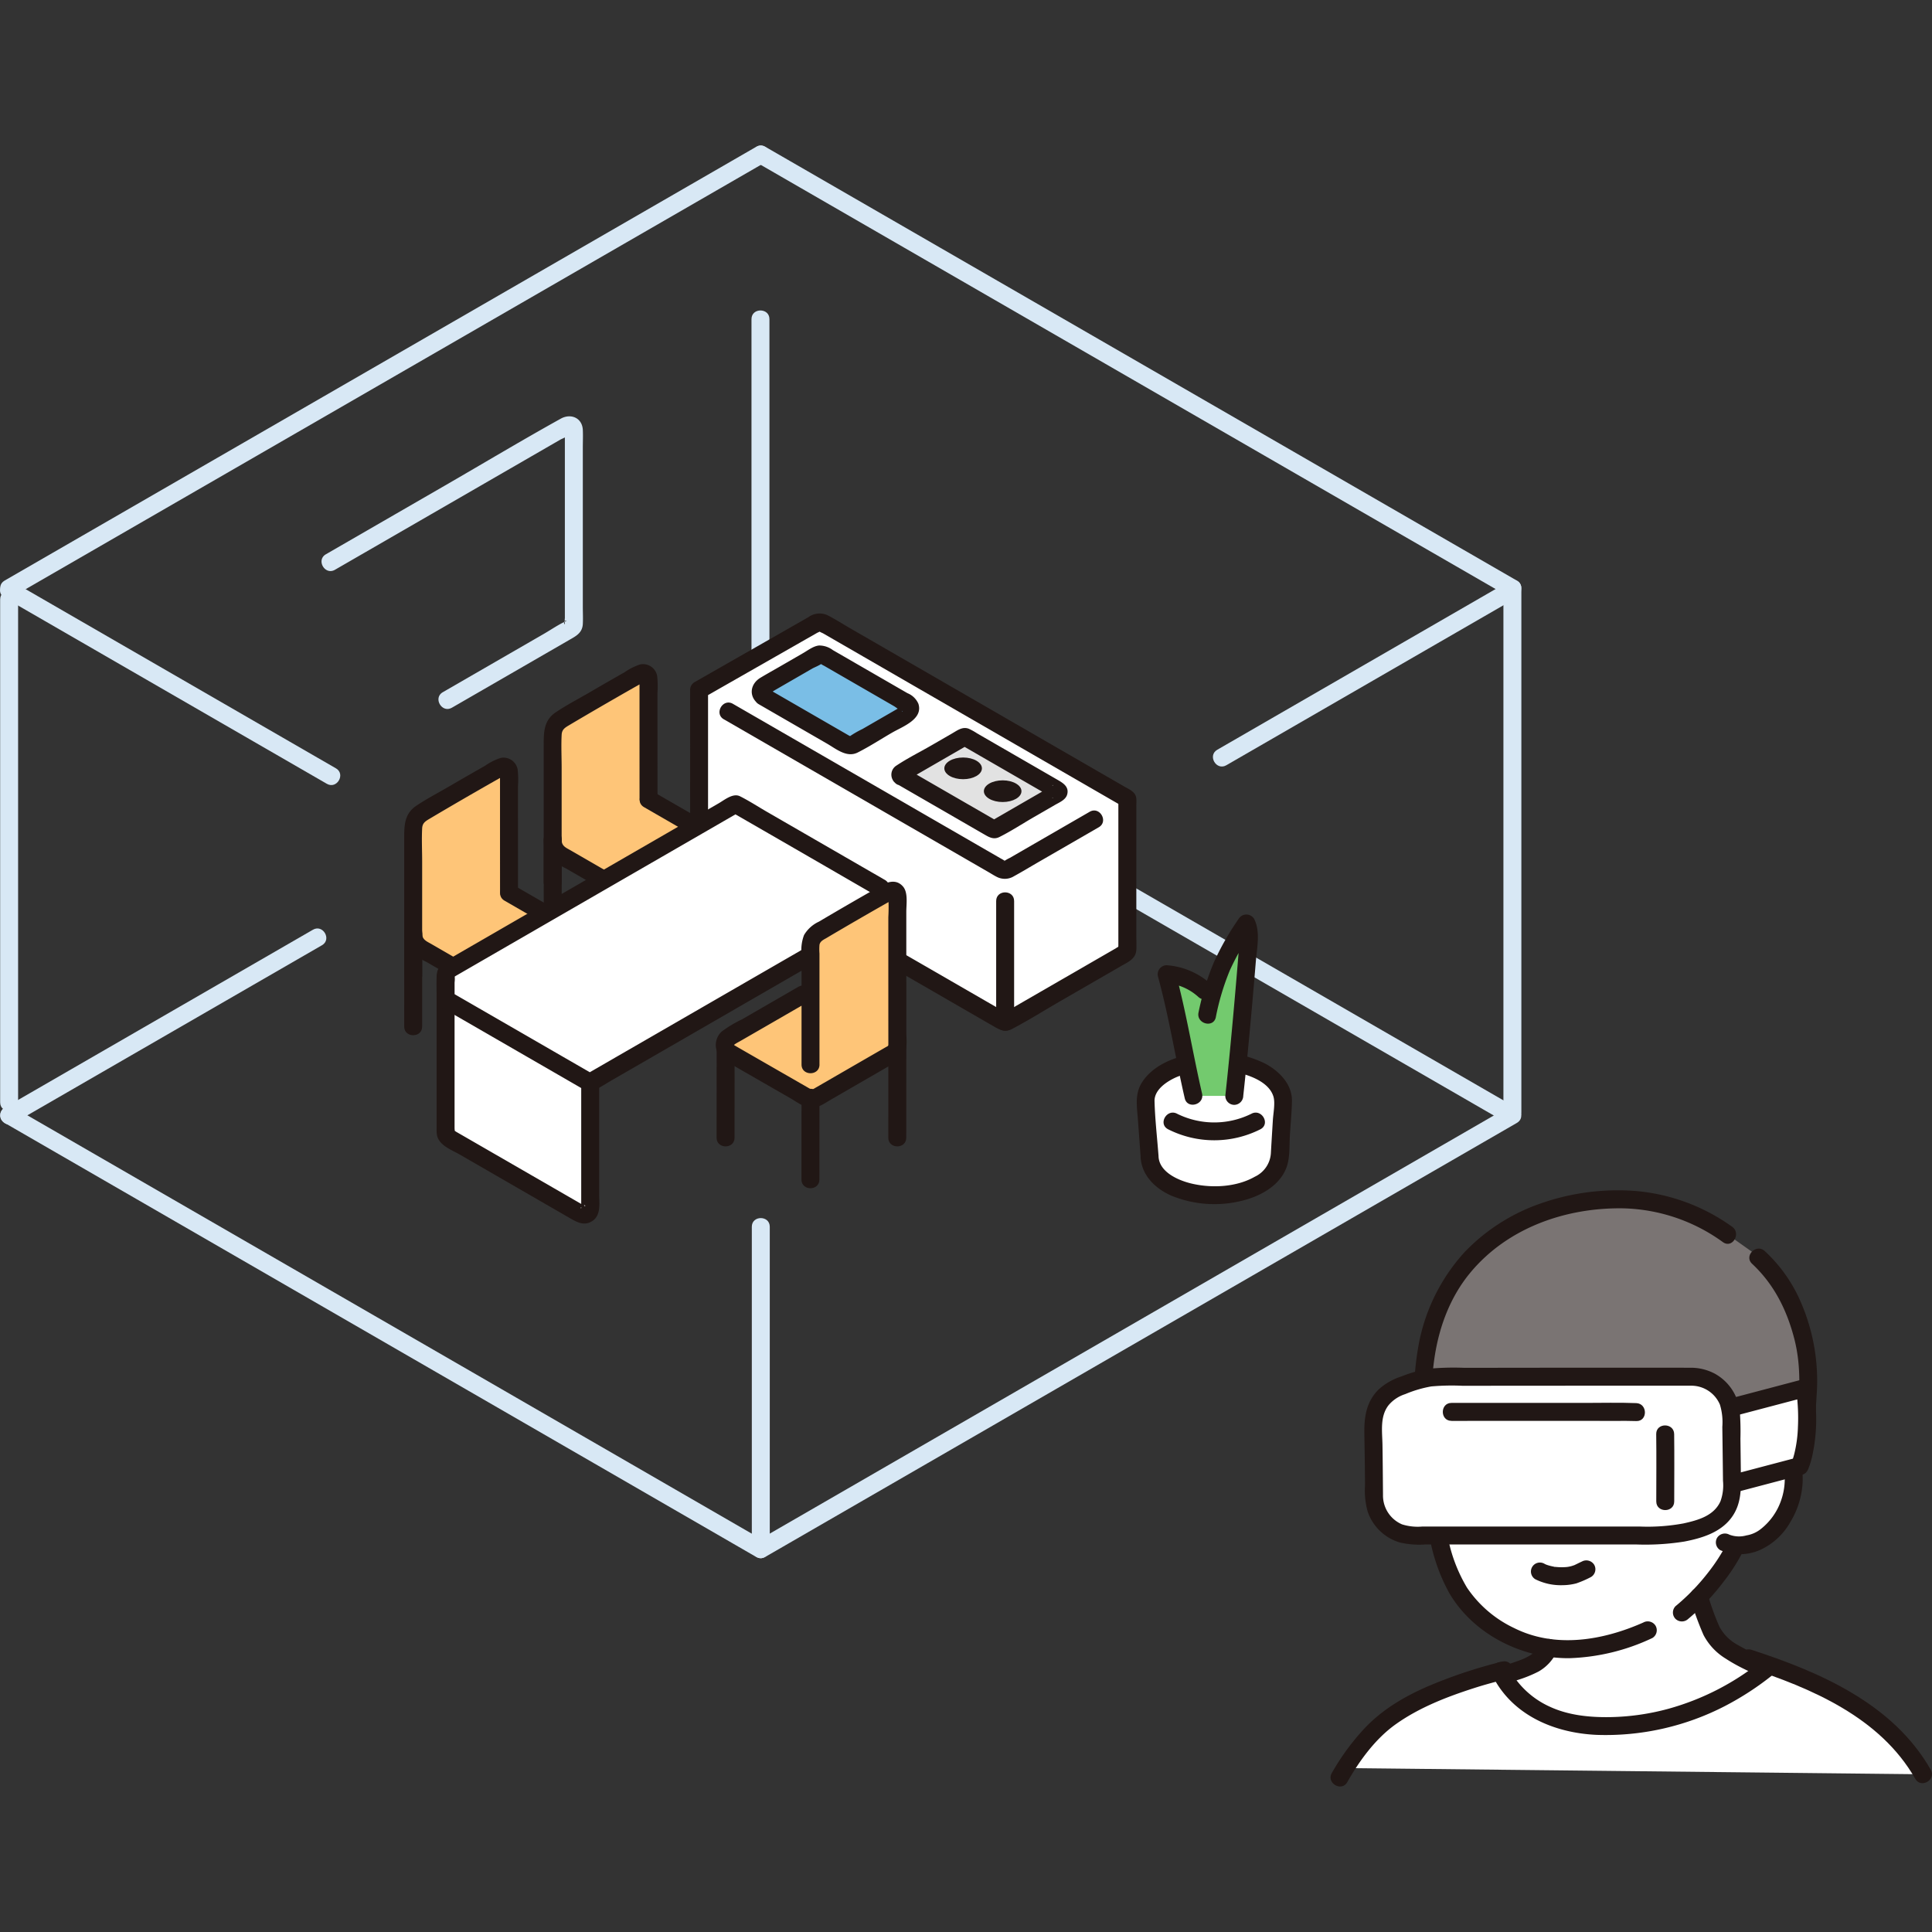 <svg viewBox="0 -32.42 430.474 430.474" xmlns="http://www.w3.org/2000/svg" fill="#000000"><rect x="0" y="-32.42" width="430.474" height="430.474" fill="#333333" stroke="none"/><g id="SVGRepo_bgCarrier" stroke-width="0"></g><g id="SVGRepo_tracerCarrier" stroke-linecap="round" stroke-linejoin="round"></g><g id="SVGRepo_iconCarrier"><defs><style>.a{fill:#ffffff;}.b{fill:#7a7473;}.c{fill:#211715;}.d{fill:#d8e8f5;}.e{fill:#e2e2e2;}.f{fill:#7abee6;}.g{fill:#fec578;}.h{fill:none;}.i{fill:#73ca6e;}</style></defs><path class="a" d="M390.516,291.4a5.8,5.8,0,0,1,4.2-.871,5.236,5.236,0,0,1,4.311,3.052c1.231,2.806.54,7.581-.906,10.408a15.185,15.185,0,0,1-5.821,6.683,11.163,11.163,0,0,1-5.532,1.2c-.2.451-.346.785-.346.785-.715,1.446-2.4,3.972-2.4,3.972a52.193,52.193,0,0,1-5.452,6.721q.772,2.247,1.547,4.494a20.4,20.4,0,0,0,1.688,3.966c2.008,3.32,6.285,5.074,9.77,6.778.6.292,1.26.587,1.955.883l-1.8,1.322a57.315,57.315,0,0,1-33.761,11.385,32.476,32.476,0,0,1-13.421-2.486,21.093,21.093,0,0,1-9.758-8.749c2.1-.7,4.13-1.4,5.579-2.017a8.1,8.1,0,0,0,4.7-4.168,29.61,29.61,0,0,1-15.293-7.081c-6.337-5.317-9.021-13.611-9.912-22.757-.514-5.273-.946-11-1.631-16.734,0,0-6.73-26.337,27.9-28.767C388.277,256.464,390.516,291.4,390.516,291.4Z"></path><path class="b" d="M354.3,235.224q2-.244,4.081-.349a39.945,39.945,0,0,1,26.539,7.761l5.784,4.1,1.1,1.018c5.561,5.135,8.282,11,10.066,18.165a35.956,35.956,0,0,1,1,11.028c-.263,3.919-.566,13.057-3.4,18.113a7.07,7.07,0,0,0-.447-1.476,5.236,5.236,0,0,0-4.311-3.052,5.8,5.8,0,0,0-4.2.871,11.955,11.955,0,0,1-4.877.357.848.848,0,0,1-.549-.287,8.077,8.077,0,0,1-.775-1.171c-.767-1.315-1.44-2.7-2.206-4.015a44.385,44.385,0,0,0-9.8-11.967c-13.934,0-32.352.013-43.746.023-4.619,4.25-9.566,11.905-10.08,15.019,0,0-.084.51-.212,1.259a66.932,66.932,0,0,1-.353-22.364,43.95,43.95,0,0,1,6.176-15.668,31.225,31.225,0,0,1,2.3-3.09C333,241.714,342.53,236.665,354.3,235.224Z"></path><path class="c" d="M376.647,323.882a70.887,70.887,0,0,0,2.919,7.991,13.481,13.481,0,0,0,4.946,5.27c4.042,2.647,8.723,4.347,13.171,6.16a2.014,2.014,0,0,0,2.461-1.4,2.05,2.05,0,0,0-1.4-2.46A78.383,78.383,0,0,1,387.025,334a9.99,9.99,0,0,1-3.925-3.987,57.931,57.931,0,0,1-2.6-7.2,2.048,2.048,0,0,0-2.46-1.4,2.02,2.02,0,0,0-1.4,2.461Z"></path><path class="c" d="M328.413,345.237c3.211-1.209,6.5-2.187,9.737-3.332a28.962,28.962,0,0,0,4.637-1.874,9.9,9.9,0,0,0,4.012-4.264,2.057,2.057,0,0,0-.717-2.737,2.019,2.019,0,0,0-2.737.718c-1.336,2.83-4.217,3.594-6.96,4.546-3.006,1.043-6.057,1.965-9.035,3.086a2.055,2.055,0,0,0-1.4,2.46,2.015,2.015,0,0,0,2.46,1.4Z"></path><path class="c" d="M390.39,249.169c4.884,4.563,7.742,10.286,9.4,16.7,1.619,6.254,1.239,12.813.412,19.17a25.077,25.077,0,0,1-2.6,9.253c-1.285,2.236,2.17,4.253,3.454,2.019,3.076-5.354,3.363-12.1,3.731-18.116a43.976,43.976,0,0,0-4.3-22.135,33.586,33.586,0,0,0-7.269-9.72c-1.879-1.756-4.714,1.067-2.828,2.829Z"></path><path class="c" d="M342.1,319.46a12.688,12.688,0,0,0,6.067,1.319,12.389,12.389,0,0,0,3.049-.4,22.758,22.758,0,0,0,3.269-1.416,2.007,2.007,0,0,0,.718-2.736,2.061,2.061,0,0,0-2.737-.718c-.448.2-.886.425-1.329.639-.107.052-.214.1-.322.153-.489.231.213-.06-.068.029-.176.056-.349.122-.528.173s-.365.1-.549.134c-.1.02-.191.038-.286.055-.055.009-.389.063-.1.02s-.054,0-.109.009c-.1.011-.2.019-.306.027q-.349.025-.7.03c-.421.007-.843-.008-1.262-.042l-.315-.03c-.286-.026-.031.048.065.013-.133.048-.47-.076-.61-.1a10.477,10.477,0,0,1-1.222-.314c-.09-.03-.179-.06-.267-.093-.06-.021-.36-.1-.082-.024s0,0-.067-.034c-.1-.049-.193-.095-.288-.146a2,2,0,0,0-2.019,3.454Z"></path><path class="c" d="M354.963,297.748c-.48-1.871.089-6.1,3.6-6.292,4.616.245,4.621,5.385,2.953,7.723C360.15,301.093,356.369,301.738,354.963,297.748Z"></path><path class="c" d="M327.511,297.319c-.438-1.876.09-6.115,3.3-6.317,4.227.24,4.224,5.4,2.694,7.744C332.256,300.668,328.793,301.32,327.511,297.319Z"></path><path class="c" d="M341.553,301.736c-.606.991-1.19,2-1.707,3.042a4.677,4.677,0,0,0-.561,1.778,2.627,2.627,0,0,0,.836,2.069,4.029,4.029,0,0,0,1.6.953,6.709,6.709,0,0,0,1.207.178l-.532-.071c.031,0,.061.008.091.013a2.176,2.176,0,0,0,1.541-.2,2,2,0,0,0,.718-2.736,1.936,1.936,0,0,0-1.195-.919c-.322-.051-.645-.082-.968-.122l.532.071a2.021,2.021,0,0,1-.507-.135l.478.2a2.191,2.191,0,0,1-.377-.229l.4.313a2.326,2.326,0,0,1-.313-.3l.313.4a.545.545,0,0,1-.065-.112l.2.478a.864.864,0,0,1-.045-.187l.071.532a1.36,1.36,0,0,1,.006-.2l-.072.532a2.039,2.039,0,0,1,.121-.418l-.2.478a27.15,27.15,0,0,1,1.875-3.393,2.019,2.019,0,0,0-.717-2.736,2.04,2.04,0,0,0-2.737.717Z"></path><path class="c" d="M376.158,328.291a50.055,50.055,0,0,0,7.887-8.3,41.067,41.067,0,0,0,4.1-6.325,2.049,2.049,0,0,0-.718-2.736,2.019,2.019,0,0,0-2.736.717,40.646,40.646,0,0,1-3.963,6.14,47.4,47.4,0,0,1-7.4,7.673,2.015,2.015,0,0,0,0,2.829,2.045,2.045,0,0,0,2.828,0Z"></path><path class="c" d="M385.928,240.909a43.123,43.123,0,0,0-21.734-7.983,52.062,52.062,0,0,0-21.318,2.941,42.857,42.857,0,0,0-16.512,10.665,41.865,41.865,0,0,0-10.111,19.849,63.072,63.072,0,0,0,.2,25.341c.508,2.522,4.364,1.455,3.858-1.063-2.648-13.15-1.577-28.9,7.366-39.6,8.3-9.93,21.18-14.418,33.888-14.249a39.4,39.4,0,0,1,22.345,7.549c2.111,1.482,4.112-1.984,2.019-3.454Z"></path><path class="c" d="M366.144,329.1c-9,3.992-19.583,5.815-28.742,1.247a26.134,26.134,0,0,1-10.537-9.022,34.668,34.668,0,0,1-4.6-13.3c-1.039-6.551-1.242-13.249-2.021-19.837a2.061,2.061,0,0,0-2-2,2.013,2.013,0,0,0-2,2c.754,6.376,1.07,12.807,1.915,19.169a40.256,40.256,0,0,0,4.775,15.206c5.41,9.2,16.211,14.572,26.73,14.482a46.575,46.575,0,0,0,18.5-4.493,2.015,2.015,0,0,0,.717-2.737,2.049,2.049,0,0,0-2.736-.717Z"></path><path class="c" d="M391.526,293.131a4.224,4.224,0,0,1,3.944-.345,2.724,2.724,0,0,1,1.713,1.561c.079.169.083.169.011,0q.093.24.166.487a6.856,6.856,0,0,1,.238,1.058,10.662,10.662,0,0,1,.056,1.813,14.467,14.467,0,0,1-.871,4.377,13.825,13.825,0,0,1-4.456,6.186,6.929,6.929,0,0,1-3.195,1.419,6.1,6.1,0,0,1-3.809-.164,2.056,2.056,0,0,0-2.737.718,2.018,2.018,0,0,0,.718,2.736,11.112,11.112,0,0,0,8.891-.06,14.726,14.726,0,0,0,6.67-6.132,18.87,18.87,0,0,0,2.741-8.314c.226-2.635-.154-5.506-1.955-7.556a8.179,8.179,0,0,0-10.144-1.24c-2.153,1.394-.15,4.859,2.019,3.454Z"></path><path class="a" d="M385.128,281.356l16.949-4.469a34.495,34.495,0,0,1,.516,8.861c-.25,5.656-1.6,8.51-1.6,8.51l-15.217,4.013"></path><path class="c" d="M385.66,283.284l16.949-4.469-2.461-1.4c.044.182.078.366.112.55.041.225.076.451.11.678.026.182.023.186,0,0q.039.312.072.626a43.553,43.553,0,0,1,.159,6.266,28.718,28.718,0,0,1-.8,5.947c-.14.548-.3,1.093-.49,1.624-.024.067-.178.347-.152.4.055.11.232-.524.109-.261l1.2-.919-15.218,4.013c-2.487.655-1.432,4.515,1.064,3.857l12.749-3.362c1.023-.27,2.577-.392,3.35-1.165a2.74,2.74,0,0,0,.594-1.066,16.728,16.728,0,0,0,.682-2.165,38.318,38.318,0,0,0,.935-10.581,27.689,27.689,0,0,0-.611-5.506,2.029,2.029,0,0,0-2.46-1.4L384.6,279.427c-2.487.656-1.432,4.516,1.064,3.857Z"></path><path class="a" d="M376.91,274.329c-17.574-.019-46.172.014-55.678.021a19.193,19.193,0,0,0-6.431,1.1q-1.635.584-3.252,1.213a8.827,8.827,0,0,0-5.589,8.371c.073,4.781.175,9.252.19,15.867a8.822,8.822,0,0,0,8.818,8.805l53.713,0a31.9,31.9,0,0,0,11.459-2.125l.124-.047a8.82,8.82,0,0,0,5.657-8.323c-.055-5.143-.135-11.29-.2-16.185A8.818,8.818,0,0,0,376.91,274.329Z"></path><path class="c" d="M376.91,272.329q-21.087-.022-42.172.009l-8.493.008a60.689,60.689,0,0,0-7.583.177,28.189,28.189,0,0,0-6.429,1.751,13.752,13.752,0,0,0-5,2.846c-2.8,2.719-3.3,6.165-3.239,9.88.064,3.84.127,7.68.15,11.521a17.389,17.389,0,0,0,.6,5.887,10.829,10.829,0,0,0,7.2,6.871,19.522,19.522,0,0,0,5.585.432H364.7a55.266,55.266,0,0,0,10.574-.65c3.837-.74,7.921-1.956,10.4-5.173,2.534-3.29,2.251-7.089,2.2-11.018q-.041-3.379-.085-6.758a60.372,60.372,0,0,0-.144-6.123,10.882,10.882,0,0,0-5.649-8.383,11.364,11.364,0,0,0-5.084-1.275c-2.575-.053-2.575,3.947,0,4a6.918,6.918,0,0,1,6.311,4.224,13.378,13.378,0,0,1,.531,4.946q.041,2.991.078,5.982.039,3.017.072,6.033a10.444,10.444,0,0,1-.557,4.555c-1.456,3.271-5.012,4.225-8.221,4.942a44.032,44.032,0,0,1-9.727.7H316.881a11.665,11.665,0,0,1-4.482-.483,6.982,6.982,0,0,1-4.249-6.569c-.034-3.718-.055-7.435-.117-11.154-.049-2.965-.6-6.281,1.334-8.8a7.957,7.957,0,0,1,3.726-2.495,27.015,27.015,0,0,1,5.8-1.716,51.613,51.613,0,0,1,6.982-.146l7.589-.007q19.559-.017,39.117-.013,2.164,0,4.328,0C379.484,276.332,379.488,272.332,376.91,272.329Z"></path><path class="c" d="M369.025,287.114c.068,5,.013,10,.013,15,0,2.574,4,2.578,4,0,0-5,.055-10-.013-15-.035-2.572-4.035-2.579-4,0Z"></path><path class="c" d="M323.409,284.176c12.2,0,24.409-.035,36.614,0,1.517,0,3.04-.025,4.556.035,2.574.1,2.569-3.9,0-4-3.811-.15-7.646-.043-11.458-.045q-10.135-.006-20.271,0-4.721,0-9.441,0c-2.574,0-2.578,4,0,4Z"></path><path class="a" d="M428.469,362.911a50.523,50.523,0,0,0-9.858-11.6c-6.016-5.041-14.548-9.177-24.209-12.618l-.8.633-1.861,1.466a57.315,57.315,0,0,1-33.761,11.385,32.476,32.476,0,0,1-13.421-2.486,20.856,20.856,0,0,1-10.258-9.722c-1.074.273-2.812.72-3.549.937-7.825,2.3-18.475,6.3-23.947,11.782a40.032,40.032,0,0,0-7.245,8.836"></path><path class="c" d="M334.672,337.814a107.638,107.638,0,0,0-16.155,5.345c-5.569,2.383-10.727,5.4-14.835,9.9a52.935,52.935,0,0,0-6.94,9.578c-1.271,2.243,2.184,4.261,3.454,2.019,2.693-4.756,6.24-9.637,10.746-12.857,5.275-3.768,11.5-6.169,17.637-8.134,2.362-.757,4.751-1.391,7.156-1.995,2.5-.627,1.438-4.486-1.063-3.858Z"></path><path class="c" d="M332.523,340.907c4.4,8.853,13.789,12.8,23.245,13.225a57.907,57.907,0,0,0,28.58-6.429,64.346,64.346,0,0,0,10.666-6.96,2.013,2.013,0,0,0,0-2.829,2.051,2.051,0,0,0-2.829,0,57.648,57.648,0,0,1-20.428,10.4,52.738,52.738,0,0,1-12.93,1.859c-4.534.078-9.259-.37-13.428-2.281a19.391,19.391,0,0,1-9.423-9c-1.146-2.3-4.6-.281-3.453,2.019Z"></path><path class="c" d="M389.19,339.034c14.324,4.653,29.726,11.152,37.552,24.886,1.274,2.237,4.731.224,3.454-2.018-8.362-14.675-24.611-21.744-39.943-26.725-2.454-.8-3.5,3.064-1.063,3.857Z"></path><path class="d" d="M168.506.284,100.9,39.3Q68.448,58.024,36,76.756,18.509,86.848,1.024,96.943C-1.2,98.229.808,101.687,3.043,100.4q31.59-18.237,63.183-36.47Q99.3,44.837,132.381,25.748L170.524,3.737c2.229-1.286.217-4.744-2.018-3.453Z"></path><path class="d" d="M337.989,96.95q-31.2-18.014-62.4-36.023Q242.51,41.832,209.431,22.74L170.524.284c-2.233-1.29-4.25,2.166-2.018,3.453L237.043,43.3q32.22,18.6,64.439,37.2L335.97,100.4c2.234,1.29,4.25-2.165,2.019-3.454Z"></path><path class="d" d="M1.022,217.773q32.192,18.593,64.386,37.182Q98.87,274.278,132.329,293.6q18.079,10.442,36.156,20.885c2.233,1.29,4.249-2.166,2.019-3.454q-32.716-18.9-65.436-37.8L38.44,234.762q-17.7-10.221-35.4-20.443c-2.234-1.289-4.25,2.166-2.019,3.454Z"></path><path class="d" d="M170.5,314.488l64.663-37.339L302.39,238.33l35.6-20.557c2.228-1.287.216-4.745-2.019-3.454l-64.892,37.475-67.159,38.78-35.432,20.46c-2.229,1.287-.217,4.744,2.019,3.454Z"></path><path class="d" d="M4.034,213.2V101.148c0-2.574-4-2.578-4,0V213.2c0,2.573,4,2.578,4,0Z"></path><path class="d" d="M338.98,215.485V98.677c0-2.573-4-2.578-4,0V215.485c0,2.574,4,2.578,4,0Z"></path><path class="d" d="M74.841,138.769,18.091,106l-15.1-8.72c-2.233-1.29-4.25,2.165-2.019,3.453l55.456,32.021,16.4,9.467c2.233,1.289,4.25-2.166,2.019-3.454Z"></path><path class="d" d="M335.916,97.282l-50.023,28.882-14.67,8.471c-2.229,1.287-.217,4.745,2.019,3.454q25.591-14.778,51.183-29.553l13.51-7.8c2.229-1.286.217-4.744-2.019-3.453Z"></path><path class="d" d="M171.515,310.448V240.917c0-2.573-4-2.578-4,0v69.531c0,2.573,4,2.578,4,0Z"></path><path class="d" d="M69.724,174.737q-26.9,15.526-53.789,31.054L1.024,214.4c-2.228,1.287-.216,4.745,2.019,3.454q26.634-15.379,53.27-30.756l15.43-8.908c2.228-1.287.216-4.745-2.019-3.454Z"></path><path class="d" d="M171.441,119.5V38.687c0-2.573-4-2.578-4,0V119.5c0,2.574,4,2.578,4,0Z"></path><path class="d" d="M336.186,213.446Q305.4,195.668,274.6,177.894l-65.7-37.922-38.454-22.2c-2.233-1.289-4.25,2.166-2.019,3.454l67.65,39.047,64,36.944q17.043,9.838,34.085,19.678c2.234,1.289,4.25-2.166,2.019-3.454Z"></path><path class="d" d="M100.687,125.268l26.135-15.089c1.493-.863,2.931-1.554,3.038-3.574.065-1.23,0-2.482,0-3.713V67.342c0-1.315.06-2.646,0-3.959-.126-2.726-2.692-3.751-4.9-2.526-8.669,4.812-17.187,9.923-25.774,14.88L73.066,90.818l-.455.263c-2.229,1.287-.217,4.745,2.019,3.454L96.047,82.17l28.918-16.7a11.013,11.013,0,0,0,2.328-1.344c.423-.441-1.274-1.343-1.433-.859a1.817,1.817,0,0,0,0,.338,15.523,15.523,0,0,0,0,1.657v40.026a4.931,4.931,0,0,0,0,1.273c.154.49-.781-.671.469-.722-.1,0-.257.159-.349.2-1.652.769-3.221,1.86-4.8,2.771l-8.028,4.634-13.648,7.88-.838.484c-2.229,1.286-.217,4.744,2.019,3.454Z"></path><path class="a" d="M155.763,152.837V121.293L181.9,106.377a1.483,1.483,0,0,1,1.474,0l67.812,39.154v33.738a.734.734,0,0,1-.367.639l-26.494,15.3a.73.73,0,0,1-.734,0L156.13,156.259a.734.734,0,0,1-.367-.639Z"></path><path class="e" d="M200.721,140.457l20.613,11.9a.32.32,0,0,0,.322,0l14.054-8.114a.323.323,0,0,0,0-.558l-20.613-11.9a.325.325,0,0,0-.322,0L200.721,139.9A.322.322,0,0,0,200.721,140.457Z"></path><path class="f" d="M170.072,122.763l18.519,10.693a1.61,1.61,0,0,0,1.611,0l11.961-6.906a1.288,1.288,0,0,0,0-2.231l-18.519-10.694a1.613,1.613,0,0,0-1.61,0l-11.962,6.906A1.289,1.289,0,0,0,170.072,122.763Z"></path><path class="c" d="M221.959,168.342v26.965c0,2.574,4,2.578,4,0V168.342c0-2.574-4-2.578-4,0Z"></path><path class="c" d="M157.763,152.837V124.272q0-1.49,0-2.979l-.991,1.727,21.687-12.375,3.6-2.052c.164-.094.636-.257.744-.425.139-.216-.368-.008-.374-.025.067.186.827.477,1,.577l2.238,1.292L227.375,134.1l22.8,13.166-.991-1.727v32.753c0,.125-.095.863,0,.949-.248-.224,1.121-1.162.286-.857a5.9,5.9,0,0,0-.839.484l-12.691,7.327-7.842,4.528-2.942,1.7a13.988,13.988,0,0,1-1.732.961h1.064c.145.039-.232-.095-.375-.177l-.673-.389-1.871-1.08-5.563-3.212-15.938-9.2-34.5-19.921-5.928-3.422-1.832-1.058a2.352,2.352,0,0,0-.586-.338c-.43-.069.4,1.434.542.939a2.164,2.164,0,0,0,0-.515v-2.166c0-2.573-4-2.578-4,0,0,1.306-.288,3.095.443,4.266a4.051,4.051,0,0,0,1.551,1.25l2.674,1.544,9.379,5.415,27.02,15.6,23.291,13.447,3.147,1.817c1.385.8,2.595,1.524,4.243.657,3.768-1.983,7.405-4.275,11.092-6.4l13.239-7.643c1.514-.874,3.227-1.558,3.345-3.572.06-1.019,0-2.059,0-3.078V147.418c0-.622.041-1.261,0-1.883-.1-1.514-1.574-2.063-2.721-2.726l-5.592-3.228-14.082-8.131-30.355-17.527-11.09-6.4c-1.629-.941-3.234-1.983-4.911-2.836a4.215,4.215,0,0,0-4.306.4l-4.7,2.685-14.912,8.509-5.759,3.287a2.008,2.008,0,0,0-.991,1.727q.011,12.18,0,24.359v7.185C153.763,155.411,157.763,155.415,157.763,152.837Z"></path><path class="c" d="M161.285,127.849l43.606,25.177,15.331,8.852c.612.353,1.215.744,1.845,1.065a3.892,3.892,0,0,0,3.875-.14c1.815-.994,3.59-2.073,5.383-3.108l13.491-7.789c2.228-1.287.216-4.745-2.019-3.454l-11.208,6.471-6.574,3.8a9.1,9.1,0,0,0-1.373.792c-.026-.2.715.169.056-.246-.3-.19-.622-.359-.932-.537l-35.784-20.662L163.3,124.4c-2.233-1.29-4.25,2.166-2.019,3.454Z"></path><path class="c" d="M169.062,124.49l15.177,8.763c2.047,1.182,4.423,3.22,6.856,2,2.643-1.329,5.166-2.983,7.727-4.461,2.288-1.321,6.906-2.962,5.811-6.395a4.455,4.455,0,0,0-2.435-2.365l-3.427-1.979-9.689-5.595-3.509-2.026a5.075,5.075,0,0,0-3.065-1.026c-1.244.1-2.5,1.083-3.552,1.689l-5.333,3.08c-1.39.8-2.8,1.583-4.173,2.409-2.339,1.4-2.706,4.213-.388,5.909a2.015,2.015,0,0,0,2.737-.718,2.045,2.045,0,0,0-.718-2.736c1,.732-.617,1.44.349,1.021a12.807,12.807,0,0,0,1.232-.711l4.156-2.4,4.242-2.449c.31-.179,2.029-.869,2.131-1.23-.137.484-1.038-.308-.461.14a8.239,8.239,0,0,0,.934.54l3.212,1.854,8.718,5.034,3.617,2.089c.444.256,1.34,1.041,1.862,1.075.014,0,.067.052.081.047-.488.187-.3-1.234-.045-1.2-.171-.024-.709.409-.853.493l-3.662,2.114-4.42,2.552a21.228,21.228,0,0,0-2.9,1.676c-.509.419.295-.272.462.121-.052-.121-.459-.265-.574-.331l-2.729-1.576-15.348-8.862C168.848,119.746,166.831,123.2,169.062,124.49Z"></path><path class="c" d="M199.711,142.184l16.143,9.32,3.573,2.063c1.038.6,2.01,1.13,3.256.508,2.619-1.309,5.118-2.955,7.654-4.419l4.723-2.727c.982-.567,2.391-1.124,2.721-2.325.455-1.658-.816-2.5-2.008-3.191l-3.616-2.088-10.351-5.976-4.091-2.362a13.585,13.585,0,0,0-1.848-1.029c-1.408-.539-2.538.352-3.69,1.017l-4.687,2.707c-2.566,1.481-5.282,2.834-7.751,4.474a2.384,2.384,0,0,0-.432,3.715c1.647,1.982,4.463-.861,2.828-2.828l-.143-.172.586,1.414v-.213l-.586,1.414c-.211.254-.337.147-.11.053a4.531,4.531,0,0,0,.477-.275l1.568-.906,4.83-2.789,7.027-4.057-1.009.273h.322l-1.01-.273,18.053,10.423L233.984,145c.168.1.339.191.506.292.263.158.137.207-.051-.019l-.586-1.415v.214l.586-1.414c.211-.254.337-.147.11-.053a4.183,4.183,0,0,0-.477.275l-1.568.905-4.831,2.789-7.027,4.057,1.01-.273h-.322l1.009.273-18.052-10.422-2.561-1.479C199.5,137.441,197.48,140.9,199.711,142.184Z"></path><ellipse class="c" cx="214.596" cy="138.779" rx="4.187" ry="2.417"></ellipse><ellipse class="c" cx="223.407" cy="143.866" rx="4.187" ry="2.417"></ellipse><path class="g" d="M113.418,159.518c0-2.393,0-5.111-.007-8.853V139.593a1.226,1.226,0,0,0-1.816-1.074c-4.4,2.451-13.018,7.439-17.725,10.257a3.7,3.7,0,0,0-1.8,2.944c.008,10.568.008,24.062.008,24.062a3.663,3.663,0,0,0,1.838,3.186c5.161,2.977,14.25,8.231,18.186,10.5a4.115,4.115,0,0,0,3.726,0c2.783-1.607,12.232-7.042,16.543-9.515a1.439,1.439,0,0,0-.008-2.494c-3.439-1.982-10.621-6.129-18.943-10.931C113.418,164.041,113.419,161.947,113.418,159.518Z"></path><path class="c" d="M131.068,178.592q0,9.354-.012,18.706c0,2.574,4,2.579,4,0q0-9.353.012-18.706c0-2.573-4-2.578-4,0Z"></path><path class="c" d="M111.429,189.916q0,9.354-.011,18.706c0,2.574,4,2.578,4,0q0-9.353.011-18.706c0-2.574-4-2.578-4,0Z"></path><path class="c" d="M90.073,175.44q0,10.434-.012,20.869c0,2.574,4,2.578,4,0q0-10.434.012-20.869c0-2.574-4-2.578-4,0Z"></path><path class="c" d="M115.418,166.284q0-9.228-.007-18.456v-5.069a20.433,20.433,0,0,0-.071-3.728,3.207,3.207,0,0,0-3.716-2.592,13.036,13.036,0,0,0-3.554,1.768q-3.952,2.243-7.878,4.53c-2.487,1.446-5.092,2.8-7.478,4.41-2.735,1.844-2.653,4.642-2.653,7.577V184.9c0,2.574,4,2.578,4,0v-25.37c0-2.446-.126-4.932,0-7.375.058-1.127.629-1.535,1.553-2.085q1.7-1.011,3.4-2.009,3.712-2.178,7.446-4.323,1.671-.96,3.346-1.912.678-.386,1.357-.768l.748-.421.468-.261q.4-.526-.97-.778c-.123.17,0,.925,0,1.162v6.62q0,9.454.007,18.909c0,2.574,4,2.578,4,0Z"></path><path class="c" d="M90.076,175.782a5.96,5.96,0,0,0,1.592,3.946,14.7,14.7,0,0,0,3.374,2.2l7.253,4.189q3.409,1.97,6.82,3.939c2.278,1.316,4.508,2.539,7.188,1.39a48.285,48.285,0,0,0,4.833-2.727q3.327-1.915,6.656-3.828a65.6,65.6,0,0,0,5.854-3.407,3.407,3.407,0,0,0,1.1-4.221,5.792,5.792,0,0,0-2.668-2.275q-8.821-5.088-17.641-10.181c-2.234-1.289-4.251,2.166-2.019,3.454L127,176.68l2.487,1.435,1.1.633a2.184,2.184,0,0,0,.4.228l.369.212.007-.96c-.346-.1-1.936,1.112-2.272,1.3l-2.733,1.57q-5.223,3-10.441,6.007a4.448,4.448,0,0,1-1.766.8,4.019,4.019,0,0,1-2.3-.894l-5.453-3.15-7.088-4.094-3.224-1.862c-.922-.532-1.953-.918-2.011-2.13-.122-2.563-4.123-2.578-4,0Z"></path><path class="g" d="M144.5,138.683c0-2.392,0-5.111-.006-8.853V118.759a1.227,1.227,0,0,0-1.817-1.074c-4.4,2.45-13.017,7.438-17.724,10.257a3.7,3.7,0,0,0-1.8,2.944c.008,10.568.008,24.061.008,24.061A3.662,3.662,0,0,0,125,158.133c5.161,2.977,14.25,8.232,18.186,10.5a4.112,4.112,0,0,0,3.726,0c2.782-1.607,12.232-7.042,16.542-9.514a1.438,1.438,0,0,0-.007-2.494c-3.439-1.983-10.622-6.129-18.943-10.932C144.5,143.207,144.5,141.113,144.5,138.683Z"></path><path class="c" d="M162.153,157.758q0,9.352-.011,18.706c0,2.574,4,2.578,4,0q0-9.352.011-18.706c0-2.574-4-2.578-4,0Z"></path><path class="c" d="M142.515,169.082q0,9.353-.012,18.706c0,2.574,4,2.578,4,0q0-9.354.012-18.706c0-2.574-4-2.578-4,0Z"></path><path class="c" d="M121.158,154.606q0,10.434-.011,20.868c0,2.574,4,2.578,4,0q0-10.434.011-20.868c0-2.574-4-2.578-4,0Z"></path><path class="c" d="M146.5,145.45q0-9.228-.007-18.457v-5.069a20.434,20.434,0,0,0-.071-3.728,3.208,3.208,0,0,0-3.717-2.592,13.062,13.062,0,0,0-3.553,1.769q-3.953,2.241-7.878,4.529c-2.487,1.446-5.092,2.8-7.478,4.41-2.735,1.845-2.653,4.642-2.653,7.578v30.171c0,2.574,4,2.578,4,0V138.69c0-2.445-.126-4.932,0-7.375.058-1.126.629-1.534,1.553-2.085q1.7-1.011,3.4-2.008,3.714-2.179,7.447-4.323,1.669-.96,3.345-1.913l1.358-.768.748-.42.467-.262q.4-.526-.969-.777c-.123.169,0,.925,0,1.162v6.62q0,9.454.007,18.909c0,2.574,4,2.578,4,0Z"></path><path class="c" d="M121.162,154.947a5.958,5.958,0,0,0,1.592,3.946,14.686,14.686,0,0,0,3.374,2.2q3.627,2.093,7.252,4.188l6.82,3.94c2.279,1.315,4.509,2.539,7.188,1.389a48.214,48.214,0,0,0,4.834-2.727l6.656-3.828a65.712,65.712,0,0,0,5.853-3.406,3.408,3.408,0,0,0,1.1-4.221,5.786,5.786,0,0,0-2.668-2.275q-8.823-5.088-17.642-10.181c-2.233-1.289-4.25,2.166-2.019,3.454l14.588,8.419,2.487,1.435,1.1.632a2.151,2.151,0,0,0,.395.228l.369.213.007-.96c-.346-.1-1.937,1.111-2.272,1.3l-2.734,1.571q-5.221,3-10.44,6.007a4.461,4.461,0,0,1-1.766.8,4.021,4.021,0,0,1-2.3-.9l-5.453-3.149-7.088-4.095-3.224-1.861c-.923-.533-1.954-.919-2.011-2.131-.122-2.562-4.123-2.577-4,0Z"></path><path class="a" d="M196.267,170.527v-4.262a1.443,1.443,0,0,0-.721-1.249l-30.963-17.878a1.431,1.431,0,0,0-1.437,0c-6.585,3.8-56.544,32.648-63.143,36.469a1.442,1.442,0,0,0-.719,1.247v4.573a1.431,1.431,0,0,0,.716,1.242l30.693,17.721a1.423,1.423,0,0,0,1.429,0c6.361-3.671,53.359-30.8,63.428-36.616A1.435,1.435,0,0,0,196.267,170.527Z"></path><path class="h" d="M196.267,170.962V201.8"></path><path class="a" d="M99.284,189.42v30.446a1.437,1.437,0,0,0,.719,1.247c8.66,5,23.752,13.706,29.343,16.931a1.44,1.44,0,0,0,2.161-1.246c0-7.308,0-24.711,0-28.219"></path><path class="c" d="M97.284,189.42v29.529a8.47,8.47,0,0,0,.068,1.485c.414,2.359,3.266,3.344,5.124,4.416q6.406,3.7,12.815,7.4l11.2,6.463c1.753,1.012,3.566,2.234,5.539.894,1.923-1.307,1.474-3.92,1.474-5.938q0-12.541,0-25.085c0-2.574-4-2.578-4,0v20.83q0,2.776,0,5.553v1.071a2.177,2.177,0,0,0,0,.553c.126.4-.433.157.27-.268.856-.517.661.225.416-.094a2.157,2.157,0,0,0-.517-.3l-.958-.552-10.464-6.037-12-6.926-2.741-1.582-1.218-.7-.65-.375c-.194-.112-.821-.667-.494-.124.3.5.136-.393.136-.677V189.42c0-2.573-4-2.578-4,0Z"></path><path class="c" d="M98.274,191.98l17.185,9.921,11.026,6.366,3.172,1.831c.9.519,1.723.947,2.772.423,1.34-.67,2.62-1.512,3.917-2.261l9.376-5.412,26.442-15.265,22.257-12.85c.934-.54,1.921-1.034,2.821-1.63,1.09-.722,1.025-1.74,1.025-2.864q0-1.742,0-3.485c0-1.159.121-2.3-.992-3.05-.123-.083-.26-.147-.387-.223-.939-.563-1.9-1.1-2.846-1.644l-23.057-13.313c-2.017-1.165-4.007-2.468-6.089-3.516-1.571-.79-3.442.795-4.768,1.561l-20.592,11.89q-13.145,7.59-26.286,15.18l-9.91,5.725-3.2,1.852c-1.567.906-2.786,1.828-2.852,3.854-.056,1.724,0,3.458,0,5.183,0,2.573,4,2.578,4,0v-3.779a5.9,5.9,0,0,0,0-1.566c-.048-.039-.482.372-.161.359.094,0,.3-.171.38-.22l4.324-2.5q7.639-4.414,15.281-8.827,17.708-10.227,35.417-20.452l8.346-4.819h-2.018q14.2,8.175,28.387,16.391l4.015,2.318-.991-1.727c.03,1.974,0,3.951,0,5.925l.991-1.727q-12.9,7.455-25.806,14.9l-32.076,18.516-6.976,4.027h2.019q-16.065-9.272-32.126-18.547c-2.233-1.29-4.249,2.165-2.019,3.454Z"></path><path class="g" d="M199.938,199.172c0-4.154,0-9.5-.007-14.85V167.083a1.111,1.111,0,0,0-1.646-.973c-3.99,2.22-11.794,6.74-16.058,9.293a3.351,3.351,0,0,0-1.639,2.873v9.961c-1.717.945-7.614,4.354-18.088,10.4a2.025,2.025,0,0,0,0,3.51c5.72,3.29,12.868,7.4,17.394,10a2.014,2.014,0,0,0,2,0c6-3.465,13.1-7.561,17.055-9.842a1.961,1.961,0,0,0,.985-1.7Z"></path><path class="c" d="M197.938,201.1q0,9.99-.012,19.978c0,2.574,4,2.578,4,0q0-9.988.012-19.978c0-2.573-4-2.578-4,0Z"></path><path class="c" d="M159.678,201.1q0,9.99-.012,19.978c0,2.574,4,2.578,4,0q0-9.988.012-19.978c0-2.573-4-2.578-4,0Z"></path><path class="c" d="M178.588,212.108q0,9.147-.012,18.293c0,2.574,4,2.578,4,0q0-9.147.012-18.293c0-2.574-4-2.578-4,0Z"></path><path class="c" d="M182.588,204.776V180.041a11.92,11.92,0,0,1,0-1.927c.145-.854.96-1.173,1.63-1.571q1.341-.8,2.688-1.586,3.35-1.965,6.716-3.9,1.578-.907,3.16-1.807.666-.378,1.334-.754a3.3,3.3,0,0,0,.609-.342l.347-.194q-.768-.69-.91-.168l-.273-1.009a39.919,39.919,0,0,1,.04,5.189v8.116q0,9.98.007,19.961c0,.662,0,.525-.611.878l-1.948,1.124-4.117,2.376L181.614,210c-.712.411-.59.487-1.266.1l-1.961-1.126-4.455-2.56-9.379-5.392c-.359-.206-.714-.427-1.076-.627-.078-.044.012-.277-.017-.026-.018.158.167-.053.381-.195.378-.251.795-.458,1.188-.685l5.205-3q4.823-2.786,9.647-5.569c2.229-1.286.217-4.743-2.019-3.454l-8.189,4.727-4.367,2.522a26.514,26.514,0,0,0-4.474,2.686,4.058,4.058,0,0,0-1.235,3.939c.438,1.755,1.837,2.508,3.291,3.345l9.206,5.292,4.115,2.364c1.32.758,2.79,1.925,4.345,2.047,1.72.136,3.136-.961,4.555-1.78L190,209.778l8.135-4.695c1.177-.68,2.558-1.271,3.271-2.494.853-1.465.537-3.469.537-5.095q0-9.554-.007-19.106v-7.66c0-1.666.435-4.28-.738-5.623-2.217-2.541-5.4.1-7.584,1.35q-3.833,2.187-7.64,4.416-1.756,1.026-3.506,2.063a7.472,7.472,0,0,0-3.317,2.986,9.453,9.453,0,0,0-.558,4.273v24.583c0,2.573,4,2.578,4,0Z"></path><path class="a" d="M256.135,225.144l-.9-12.321c0-4.884,6.857-8.843,15.316-8.843s15.316,3.959,15.316,8.843L285.14,225c0,4.884-6.129,8.843-14.588,8.843S256.135,230.027,256.135,225.144Z"></path><path class="c" d="M258.135,225.144c-.3-4.051-.782-8.132-.89-12.192-.069-2.574,2.73-4.445,4.987-5.418a22.29,22.29,0,0,1,13.469-1c2.932.677,7.067,2.2,8.031,5.36.441,1.444-.03,3.7-.126,5.306-.146,2.449-.306,4.9-.439,7.348a6.2,6.2,0,0,1-3.562,5.211c-4.1,2.338-9.562,2.6-14.075,1.542-3.133-.736-7.323-2.646-7.395-6.16-.054-2.571-4.054-2.58-4,0,.086,4.18,3.214,7.261,6.86,8.847a25.3,25.3,0,0,0,15.666,1.149c4.077-.972,8.455-3.307,9.993-7.452.786-2.118.614-4.84.748-7.071.153-2.556.411-5.13.46-7.691.073-3.792-2.9-6.757-6.049-8.4a25.7,25.7,0,0,0-15.533-2.21c-4.4.657-9.331,2.518-11.829,6.436-1.675,2.627-1.111,5.5-.9,8.407l.583,7.984C254.321,227.7,258.322,227.716,258.135,225.144Z"></path><path class="i" d="M265.9,211.759c-1.646-7.092-3.867-19.511-5.959-27.114a13.951,13.951,0,0,1,9.934,5.184c1.677-6.378,3.786-10.494,7.825-16.5a7.22,7.22,0,0,1,.456,4.054c-.783,10.108-2.044,24.282-3.152,34.376"></path><path class="c" d="M270.9,194.23a54.615,54.615,0,0,1,3.136-10.473,61.049,61.049,0,0,1,5.4-9.418h-3.454c.59,1.16.2,2.874.1,4.116q-.178,2.272-.366,4.545-.4,4.837-.833,9.672c-.57,6.367-1.174,12.732-1.869,19.087a2.013,2.013,0,0,0,2,2,2.046,2.046,0,0,0,2-2c.726-6.636,1.354-13.282,1.945-19.932q.444-5,.853-10c.249-3.053,1.074-6.661-.375-9.509a2.021,2.021,0,0,0-3.454,0,61.176,61.176,0,0,0-5.536,9.728,59.251,59.251,0,0,0-3.4,11.119c-.539,2.51,3.316,3.583,3.857,1.063Z"></path><path class="c" d="M278.828,215.736a18.641,18.641,0,0,1-16.554,0c-2.272-1.208-4.3,2.244-2.019,3.454a22.8,22.8,0,0,0,20.592,0c2.274-1.209.255-4.663-2.019-3.454Z"></path><path class="c" d="M267.833,211.228c-2.081-9.014-3.52-18.183-5.959-27.114l-1.928,2.531a11.918,11.918,0,0,1,7.08,3.082c1.916,1.708,4.755-1.111,2.828-2.828a16.389,16.389,0,0,0-9.908-4.254,2.017,2.017,0,0,0-1.929,2.532c2.439,8.931,3.878,18.1,5.959,27.114.579,2.507,4.437,1.446,3.857-1.063Z"></path></g></svg>